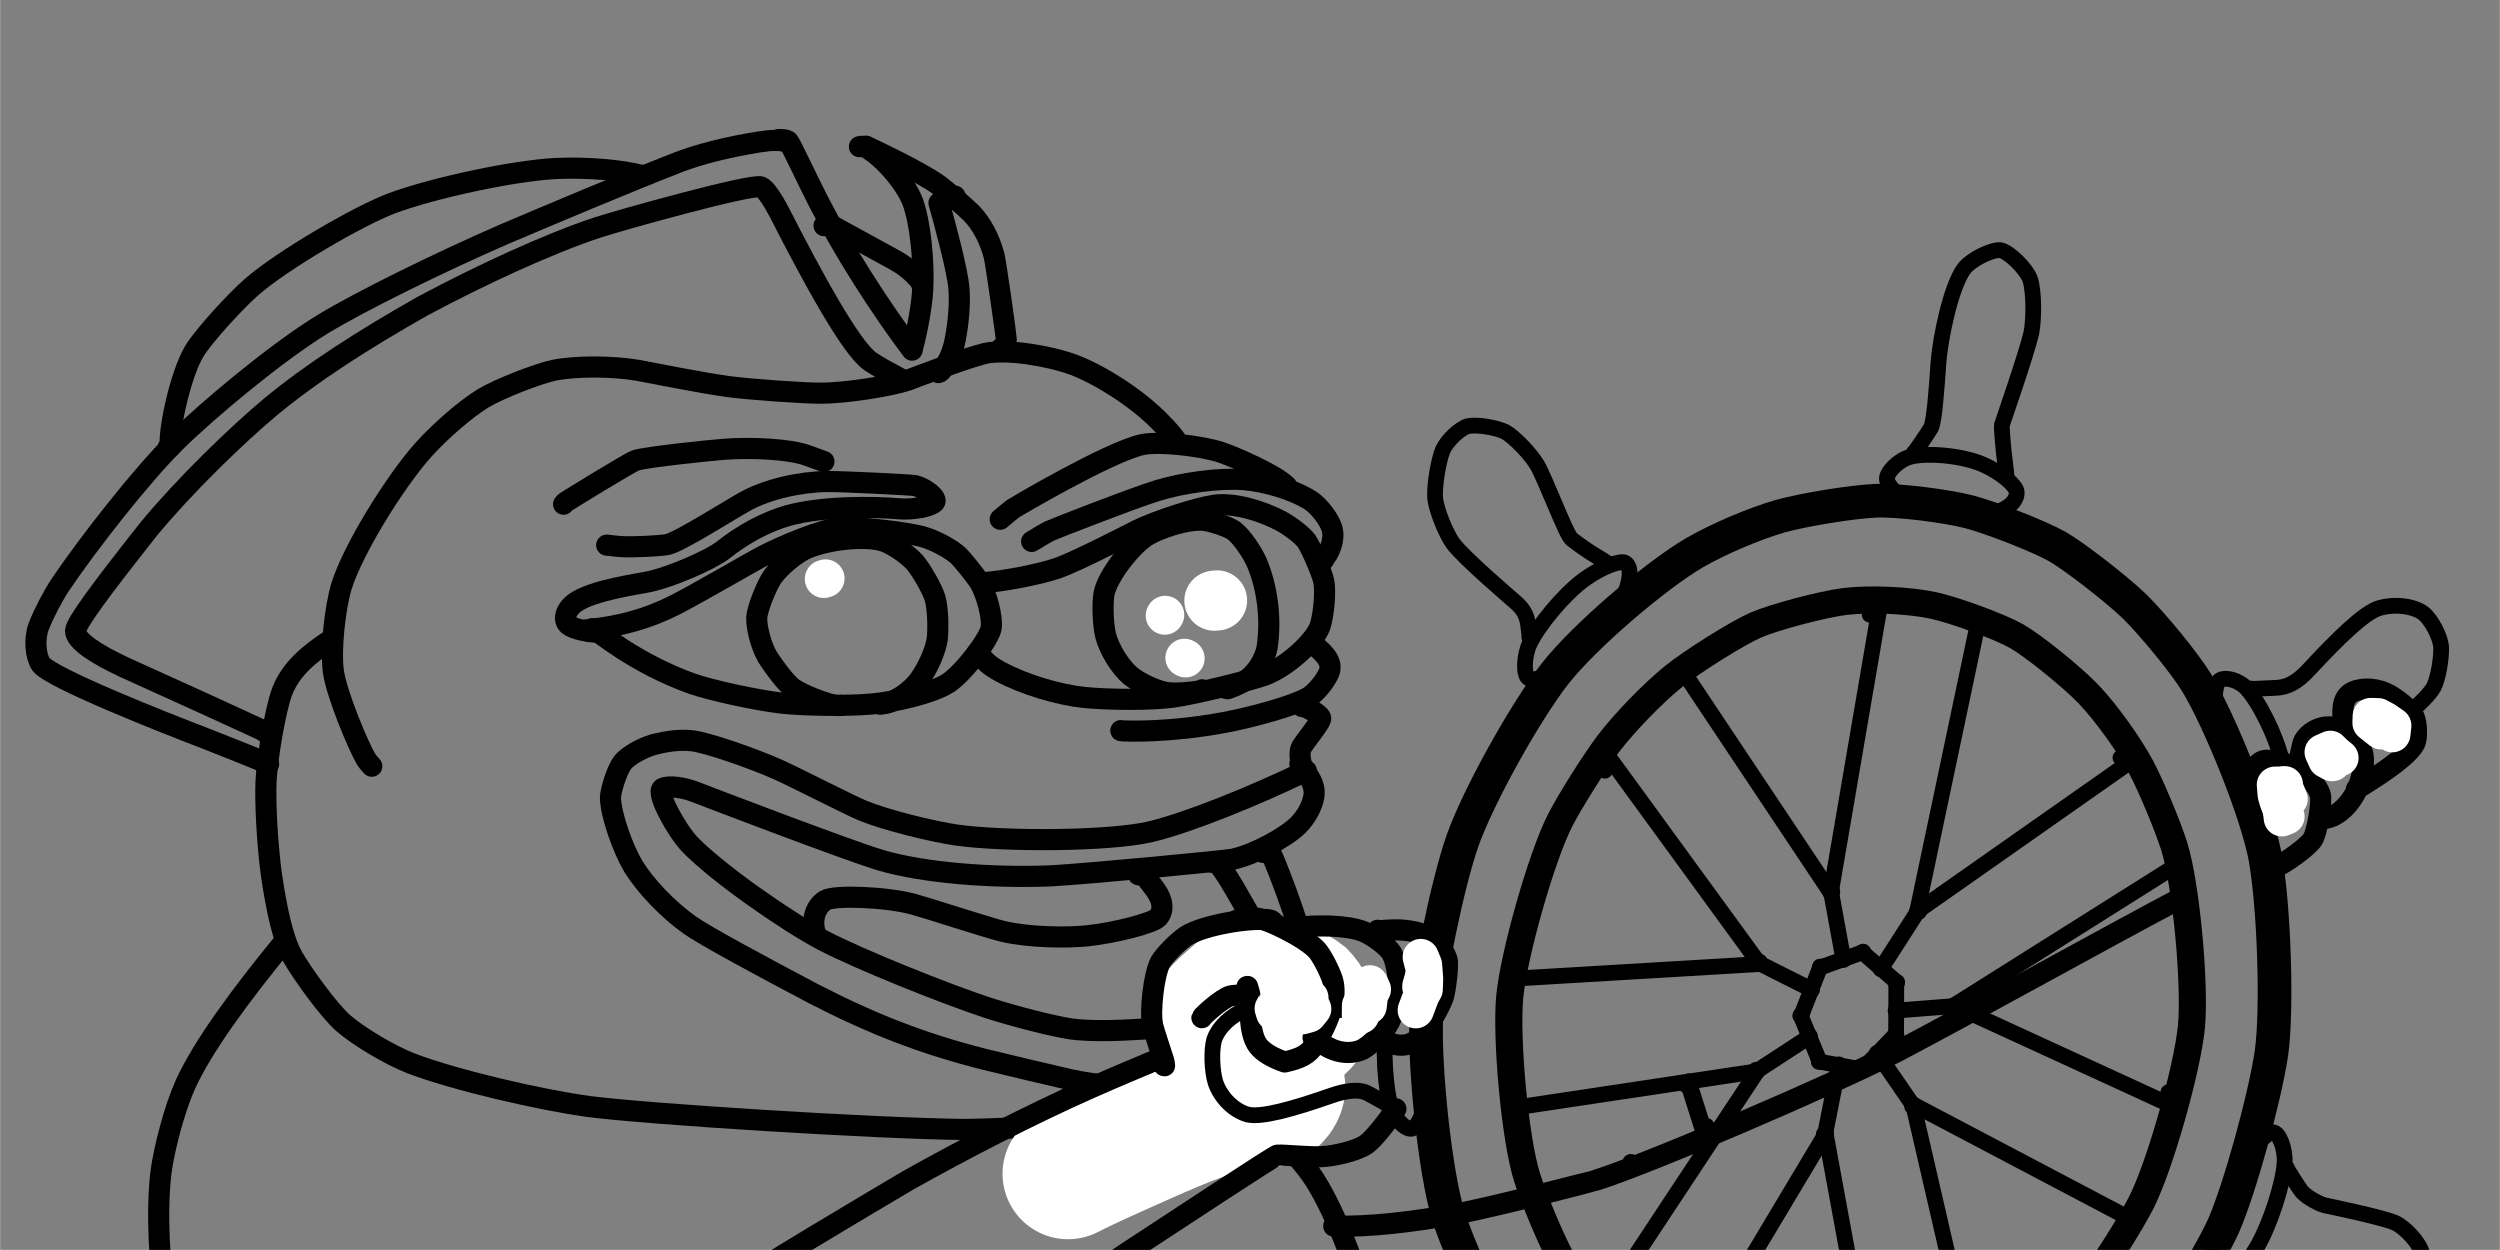 <?xml version="1.0" encoding="UTF-8" standalone="no"?>
<!DOCTYPE svg PUBLIC "-//W3C//DTD SVG 1.1//EN" "http://www.w3.org/Graphics/SVG/1.1/DTD/svg11.dtd">
<svg width="82.29" height="41.14" viewBox="0.00 0.00 400.00 200.00" xmlns="http://www.w3.org/2000/svg" xmlns:xlink="http://www.w3.org/1999/xlink">
<rect x="0.00" y="0.00" width="400.00" height="200.00" fill="#808080" stroke="none"/>
<g stroke-linecap="round" id="Layer_4">
<path d="M93.82,100.79 C93.78,100.79 93.90,100.78 93.93,100.77 C99.30,100.21 103.51,99.06 108.04,96.78 C111.99,94.73 119.52,90.34 121.52,89.26 C125.26,87.26 131.80,84.59 134.63,84.41 C136.84,84.30 144.47,85.04 147.59,85.88 C149.52,86.42 152.07,87.77 153.30,88.89 C154.01,89.57 156.30,92.41 156.83,93.32 C157.91,95.30 158.80,98.71 158.59,100.43 C158.34,102.22 154.14,107.73 151.68,109.33 C149.10,110.95 143.36,112.30 139.31,112.67 C135.68,112.98 128.62,112.92 124.94,112.50 C121.04,112.04 113.77,110.48 110.68,109.39 C101.57,106.10 95.81,101.10 94.93,100.63 C94.70,100.50 94.50,100.65 94.33,101.07" fill="none" stroke="rgb(0, 0, 0)" stroke-width="3.38" stroke-opacity="1.00" stroke-linejoin="round"/>
<path d="M157.38,93.23 C157.38,93.23 157.39,93.23 157.39,93.23 C160.25,93.05 166.08,91.98 169.16,90.93 C172.36,89.82 181.02,85.31 182.06,84.80 C185.12,83.31 191.50,81.24 194.39,80.83 C197.54,80.44 201.83,81.71 205.05,83.42 C206.43,84.19 208.38,85.65 209.05,86.58 C209.76,87.62 211.50,91.58 211.80,93.00 C212.15,94.74 211.78,98.52 211.19,100.26 C210.24,102.79 205.80,106.80 202.26,108.08 C199.62,109.00 191.20,111.06 187.68,111.56 C184.06,112.05 177.24,111.99 173.41,111.60 C169.33,111.16 163.88,109.55 160.02,107.47 C158.24,106.50 157.45,105.76 156.51,104.39 C156.37,104.48 156.29,104.54 156.27,104.57 C156.24,104.59 156.24,104.61 156.25,104.62" fill="none" stroke="rgb(0, 0, 0)" stroke-width="3.38" stroke-opacity="1.00" stroke-linejoin="round"/>
<path d="M210.15,103.25 C210.15,103.25 210.17,103.15 210.17,103.15 C212.39,104.87 213.25,106.23 212.59,107.74 C211.94,109.17 210.51,110.86 209.35,111.58 C207.14,112.88 200.67,114.71 195.83,115.62 C187.00,117.25 180.58,116.99 179.70,116.96 C179.55,116.95 179.42,116.93 179.33,116.91" fill="none" stroke="rgb(0, 0, 0)" stroke-width="3.38" stroke-opacity="1.00" stroke-linejoin="round"/>
<path d="M208.34,113.07 C208.30,112.78 211.01,114.05 211.31,114.88 C211.51,115.48 208.31,119.11 208.12,119.85 C207.90,120.66 208.01,121.68 208.43,122.91 C208.55,123.24 208.78,123.56 209.11,123.86" fill="none" stroke="rgb(0, 0, 0)" stroke-width="3.38" stroke-opacity="1.00" stroke-linejoin="round"/>
<path d="M211.79,89.59 C211.79,89.59 211.62,89.66 211.62,89.66 C212.76,88.47 213.57,86.40 213.15,84.68 C212.75,83.17 211.09,81.06 209.79,80.16 C206.95,78.32 202.47,77.05 199.04,76.75 C194.99,76.47 189.35,77.22 185.11,78.52 C180.90,79.84 168.32,84.76 167.86,85.00 C167.42,85.22 166.49,85.77 165.06,86.64" fill="none" stroke="rgb(0, 0, 0)" stroke-width="3.38" stroke-opacity="1.00" stroke-linejoin="round"/>
<path d="M205.84,77.75 C203.88,75.85 197.32,73.03 195.33,72.37 C192.24,71.36 185.52,70.56 182.72,71.15 C177.32,72.37 162.37,81.20 162.13,81.37 C161.76,81.64 161.06,82.21 160.03,83.09" fill="none" stroke="rgb(0, 0, 0)" stroke-width="3.38" stroke-opacity="1.00" stroke-linejoin="round"/>
<path d="M188.35,70.71 C187.73,69.75 187.17,69.08 185.38,67.27 C181.75,63.63 176.11,60.03 171.83,58.39 C167.75,56.88 160.97,55.82 157.63,56.55 C154.55,57.26 145.70,60.67 145.34,60.80 C142.35,61.85 135.12,62.89 131.51,62.92 C128.40,62.93 120.04,62.31 116.76,61.89 C112.43,61.33 104.35,59.67 102.05,59.26 C98.12,58.58 92.14,58.52 88.57,59.26 C86.01,59.81 79.91,62.17 77.30,63.73 C74.40,65.51 70.40,69.02 67.77,71.93 C63.22,77.00 56.44,87.93 54.62,93.80 C53.60,97.19 52.85,103.82 53.32,107.44 C53.86,111.24 57.46,119.69 58.58,121.52 C58.75,121.80 59.05,122.16 59.47,122.61" fill="none" stroke="rgb(0, 0, 0)" stroke-width="3.38" stroke-opacity="1.00" stroke-linejoin="round"/>
<path d="M96.32,101.19 C96.34,101.19 96.30,101.24 96.28,101.24 C93.96,101.12 91.83,100.69 90.96,100.00 C90.03,99.19 90.44,97.58 92.01,96.43 C94.88,94.40 102.23,93.44 104.03,93.04 C107.34,92.29 113.35,89.76 115.62,88.07 C118.75,85.56 122.50,83.52 126.02,82.51 C131.69,80.95 139.83,81.07 143.91,81.42 C146.02,81.58 148.72,81.12 149.50,80.38 C150.11,79.74 148.06,78.12 146.39,77.70 C145.96,77.60 135.03,77.03 132.30,77.05 C127.77,77.13 122.67,78.32 119.19,80.25 C116.72,81.63 108.64,86.75 106.79,87.13 C105.46,87.39 101.07,87.56 99.56,87.48 C99.08,87.45 98.25,87.37 97.06,87.23" fill="none" stroke="rgb(0, 0, 0)" stroke-width="3.38" stroke-opacity="1.00" stroke-linejoin="round"/>
<path d="M131.75,73.82 C131.75,73.82 131.82,73.85 131.82,73.85 C131.27,73.65 129.91,73.15 129.09,72.86 C126.36,71.87 120.42,71.57 115.98,71.88 C113.80,72.04 103.50,73.11 101.72,73.66 C100.79,73.96 90.85,80.09 90.58,80.28 C90.38,80.42 90.24,80.55 90.16,80.68" fill="none" stroke="rgb(0, 0, 0)" stroke-width="3.38" stroke-opacity="1.00" stroke-linejoin="round"/>
<path d="M207.98,122.21 C208.09,122.38 208.25,122.61 208.48,122.90 C209.92,124.81 210.44,126.03 210.22,127.44 C209.94,129.02 209.02,130.73 207.68,132.07 C205.61,134.08 200.60,136.77 197.27,137.48 C196.04,137.74 174.04,139.83 168.03,140.16 C158.60,140.52 147.86,139.69 140.94,137.66 C135.51,136.06 111.53,126.85 111.35,126.78 C109.43,125.99 106.91,125.65 105.97,126.18 C104.91,126.86 108.24,132.90 110.37,135.13 C114.82,139.71 125.76,147.36 131.61,150.45 C137.37,153.47 151.09,158.99 158.16,161.31 C162.59,162.72 168.34,164.18 171.31,164.64 C176.72,165.44 189.50,164.33 192.72,163.48 C194.56,162.95 197.81,161.00 199.06,159.51 C199.84,158.54 201.84,153.84 202.00,152.89 C202.23,151.25 201.64,149.33 200.40,147.21 C199.30,145.38 195.78,138.71 194.56,137.99 C194.36,137.88 194.11,137.87 193.80,137.98" fill="none" stroke="rgb(0, 0, 0)" stroke-width="3.38" stroke-opacity="1.00" stroke-linejoin="round"/>
<path d="M130.28,149.11 C130.32,149.12 130.34,149.12 130.35,149.13 C130.36,149.13 130.38,149.14 130.41,149.16 C129.84,147.27 130.39,145.10 132.04,144.07 C133.47,143.21 141.64,143.50 146.03,144.66 C148.68,145.39 157.92,148.41 160.42,149.03 C164.66,150.04 170.76,150.08 173.98,149.75 C178.45,149.26 184.44,147.72 185.29,146.81 C186.27,145.68 186.07,144.03 184.82,142.32 C183.89,141.09 183.38,140.44 183.30,140.37 C183.07,140.18 182.69,140.05 182.16,139.98" fill="none" stroke="rgb(0, 0, 0)" stroke-width="3.38" stroke-opacity="1.00" stroke-linejoin="round"/>
<path d="M209.01,123.33 C201.11,127.19 190.16,131.66 184.01,133.11 C177.39,134.63 160.74,134.71 153.01,133.62 C149.22,133.07 141.73,131.24 138.02,129.71 C135.78,128.78 127.24,124.38 124.42,123.12 C120.57,121.40 113.17,118.81 110.73,118.54 C108.77,118.34 106.99,118.53 104.48,119.17 C102.81,119.66 100.49,120.90 99.59,122.04 C98.71,123.21 97.70,126.42 97.66,127.62 C97.69,130.34 99.64,135.83 101.34,138.67 C103.29,141.83 106.89,145.57 110.33,148.02 C112.82,149.77 121.51,154.45 130.10,158.99 C139.51,163.84 147.57,166.99 157.42,169.49 C160.92,170.35 167.83,171.99 171.23,172.77 C175.07,173.60 180.34,174.13 183.77,173.75 C186.55,173.41 194.74,171.74 198.36,169.98 C201.67,168.34 205.80,165.01 207.54,162.52 C208.74,160.72 209.51,158.49 209.56,156.46 C209.61,152.34 204.60,139.12 203.21,136.22 C203.21,136.22 202.14,136.41 202.14,136.41" fill="none" stroke="rgb(0, 0, 0)" stroke-width="3.38" stroke-opacity="1.00" stroke-linejoin="round"/>
<path d="M202.51,167.78 C204.23,168.87 205.79,170.43 205.74,171.65 C205.62,173.28 203.68,175.47 201.62,176.21 C197.67,177.56 190.90,178.35 187.40,178.76 C178.65,179.61 163.72,180.58 154.57,180.74 C140.11,180.60 103.78,178.29 94.32,177.08 C86.28,175.99 72.71,172.81 65.78,170.17 C62.36,168.84 57.42,165.90 54.89,163.71 C52.57,161.65 48.49,156.01 46.82,153.13 C45.27,150.39 44.25,145.64 43.41,139.99 C42.78,135.33 42.40,128.86 42.54,125.14 C42.71,121.47 44.01,113.59 45.15,110.58 C46.55,107.06 49.36,104.69 53.09,102.25 C52.72,102.50 52.50,102.66 52.41,102.72 C52.33,102.78 52.26,102.82 52.22,102.84" fill="none" stroke="rgb(0, 0, 0)" stroke-width="3.38" stroke-opacity="1.00" stroke-linejoin="round"/>
<path d="M45.44,150.96 C45.44,150.96 45.26,150.94 45.26,150.94 C38.58,159.11 32.46,167.32 29.60,173.63 C27.91,177.42 26.28,183.62 25.75,187.48 C24.91,194.04 25.64,203.76 26.25,206.18 C26.29,206.34 26.34,206.54 26.40,206.78" fill="none" stroke="rgb(0, 0, 0)" stroke-width="3.38" stroke-opacity="1.00" stroke-linejoin="round"/>
<path d="M198.90,177.22 C198.90,177.22 198.97,177.37 198.97,177.37 C199.39,177.41 199.87,177.70 201.26,178.84 C204.14,181.20 207.79,185.17 209.74,187.89 C213.41,193.08 217.08,203.38 217.64,205.86 C218.49,209.72 218.38,209.86 218.37,209.93" fill="none" stroke="rgb(0, 0, 0)" stroke-width="3.38" stroke-opacity="1.00" stroke-linejoin="round"/>
<path d="M134.50,112.86 C134.50,112.86 134.58,112.89 134.58,112.89 C134.21,112.91 133.87,112.90 133.57,112.85 C131.99,112.58 128.41,111.20 126.85,110.13 C125.83,109.41 123.76,106.67 122.76,105.06 C121.82,103.43 121.01,100.55 121.07,98.82 C121.16,97.39 122.65,93.63 123.64,92.24 C124.92,90.51 127.35,88.53 129.06,87.77 C132.62,86.27 138.42,85.69 141.32,86.58 C142.82,87.08 145.21,88.70 146.36,89.99 C147.47,91.29 149.18,94.30 149.62,95.78 C150.03,97.25 150.16,100.35 149.95,102.26 C149.70,104.08 148.47,106.86 147.06,108.83 C145.83,110.50 143.71,111.97 142.11,112.46 C141.80,112.55 141.36,112.62 140.79,112.69" fill="none" stroke="rgb(0, 0, 0)" stroke-width="3.38" stroke-opacity="1.00" stroke-linejoin="round"/>
<path d="M192.33,110.38 C192.39,110.43 192.28,110.49 192.00,110.55 C190.42,110.84 187.87,111.02 186.55,110.80 C184.88,110.49 182.30,109.31 180.82,108.09 C179.20,106.70 177.49,103.93 176.92,101.77 C176.46,99.91 176.35,96.55 176.65,94.94 C177.23,92.19 180.79,87.61 183.19,85.94 C185.45,84.43 190.23,82.99 192.69,83.27 C194.00,83.46 196.59,84.29 197.47,84.96 C198.66,85.90 200.30,88.23 201.11,90.07 C202.83,94.18 203.42,99.19 202.73,103.62 C202.39,105.45 201.15,107.52 199.59,108.69 C198.60,109.42 196.41,110.29 196.29,110.23" fill="none" stroke="rgb(0, 0, 0)" stroke-width="3.38" stroke-opacity="1.00" stroke-linejoin="round"/>
<path d="M137.50,23.47 C137.79,23.38 138.05,23.39 138.29,23.49 C140.58,24.51 144.67,28.79 146.02,32.27 C147.24,35.60 147.84,41.64 147.64,46.17 C147.47,49.59 146.40,54.30 145.93,56.03 C140.78,49.19 134.97,40.11 130.92,32.19 C128.95,28.33 126.42,22.84 126.08,22.57 C125.85,22.40 125.35,22.32 124.58,22.33" fill="none" stroke="rgb(0, 0, 0)" stroke-width="3.38" stroke-opacity="1.00" stroke-linejoin="round"/>
<path d="M138.58,23.39 C138.69,23.45 138.83,23.53 139.01,23.61 C139.55,23.86 147.35,27.51 150.28,29.68 C151.48,30.59 154.38,33.08 155.44,34.14 C157.07,35.83 158.33,38.22 159.05,40.92 C159.38,42.27 161.01,53.97 161.00,54.28 C160.97,54.61 160.83,55.12 160.57,55.81 C160.57,55.81 160.35,55.81 160.35,55.81 C160.35,55.81 160.21,55.70 160.21,55.70" fill="none" stroke="rgb(0, 0, 0)" stroke-width="3.38" stroke-opacity="1.00" stroke-linejoin="round"/>
<path d="M152.80,31.39 C152.80,31.39 152.77,31.60 152.77,31.60 C152.77,31.60 150.23,32.47 150.23,32.47 C151.08,35.45 153.20,43.25 153.43,46.19 C153.60,48.71 153.38,51.47 152.80,54.47 C152.36,56.64 151.67,58.05 150.53,59.40 C150.31,59.64 150.20,59.58 150.13,59.62" fill="none" stroke="rgb(0, 0, 0)" stroke-width="3.38" stroke-opacity="1.00" stroke-linejoin="round"/>
<path d="M144.20,60.67 C141.45,59.20 140.64,58.75 139.26,57.85 C136.21,55.81 129.93,44.28 124.73,34.07 C123.64,31.98 122.46,30.19 121.76,29.91 C120.20,29.35 99.20,35.22 95.54,36.42 C87.73,39.01 76.90,44.00 67.64,48.96 C57.97,54.43 49.84,59.68 43.32,65.06 C37.94,69.55 29.60,77.61 23.84,84.57 C16.10,94.35 12.17,99.67 12.07,100.92 C12.01,102.54 15.43,104.71 19.91,106.80 C26.61,109.81 41.53,116.62 41.87,116.81 C42.11,116.95 42.47,117.20 42.94,117.57" fill="none" stroke="rgb(0, 0, 0)" stroke-width="3.38" stroke-opacity="1.00" stroke-linejoin="round"/>
<path d="M125.98,22.67 C124.56,22.40 123.50,22.39 121.40,22.72 C116.31,23.55 112.07,24.62 108.59,25.93 C99.53,29.48 87.57,34.54 80.74,37.44 C70.17,42.04 57.67,48.19 51.54,51.92 C44.24,56.39 33.37,65.46 28.08,70.66 C22.71,75.96 14.16,86.85 9.61,93.60 C8.54,95.18 6.95,98.21 6.15,100.29 C5.44,102.24 5.66,105.00 6.52,106.29 C8.15,108.49 25.98,115.54 32.82,118.16 C35.48,119.20 41.44,121.55 42.96,122.27 C42.91,122.28 42.88,122.29 42.86,122.29 C42.84,122.29 42.80,122.28 42.75,122.27" fill="none" stroke="rgb(0, 0, 0)" stroke-width="3.38" stroke-opacity="1.00" stroke-linejoin="round"/>
<path d="M147.40,45.37 C147.42,45.36 147.44,45.35 147.46,45.35 C147.48,45.35 147.51,45.35 147.57,45.36 C146.04,43.52 144.95,42.58 142.70,41.36 C138.87,39.26 133.79,36.48 132.55,35.80 C132.55,35.80 131.84,36.11 131.84,36.11" fill="none" stroke="rgb(0, 0, 0)" stroke-width="3.38" stroke-opacity="1.00" stroke-linejoin="round"/>
<path d="M102.56,28.11 C102.59,28.09 102.61,28.07 102.62,28.07 C102.63,28.06 102.65,28.05 102.69,28.03 C102.69,28.03 102.63,28.08 102.63,28.08 C99.65,27.25 94.12,26.73 88.97,26.96 C82.18,27.30 69.34,30.05 62.62,32.55 C57.34,34.55 45.19,41.59 40.17,45.98 C37.57,48.27 32.62,53.70 31.12,56.11 C28.76,60.00 26.86,69.34 27.25,71.51 C27.09,71.57 27.00,71.61 26.96,71.62 C26.93,71.62 26.91,71.61 26.89,71.59" fill="none" stroke="rgb(0, 0, 0)" stroke-width="3.38" stroke-opacity="1.00" stroke-linejoin="round"/>
<path d="M167.34,188.77" fill="none" stroke="rgb(255, 255, 255)" stroke-width="20.96" stroke-opacity="1.00" stroke-linejoin="round"/>
<path d="M170.88,187.82 C172.56,186.97 175.00,185.78 180.35,183.41 C183.36,182.07 191.74,178.22 195.49,177.44 C196.54,177.22 202.36,176.54 202.95,176.31 C204.31,175.75 205.32,174.05 204.44,173.06 C204.26,172.86 198.35,169.24 197.08,167.80 C194.49,164.84 193.97,163.32 194.71,162.17 C195.56,160.91 200.91,156.66 200.96,156.65 C201.16,156.69 202.56,157.60 203.45,158.00 C204.06,158.28 207.91,159.04 208.08,159.20 C209.16,160.25 209.76,161.65 209.42,162.28 C209.33,162.44 208.97,163.17 208.91,163.27 C208.44,163.97 207.38,164.85 207.08,165.02" fill="none" stroke="rgb(255, 255, 255)" stroke-width="20.96" stroke-opacity="1.00" stroke-linejoin="round"/>
<path d="M197.89,147.25 C199.38,147.02 200.35,146.90 200.78,146.89 C202.53,146.89 208.84,150.02 210.68,152.02 C211.50,152.93 212.69,155.28 213.19,156.75 C214.01,159.44 212.83,163.23 210.37,167.14 C209.38,168.72 208.14,169.37 205.55,169.94 C203.55,169.22 202.14,168.43 201.28,167.32 C199.69,165.21 200.05,160.37 200.00,159.51 C199.99,159.15 199.86,158.60 199.61,157.85 C199.61,157.85 199.53,157.86 199.53,157.86" fill="none" stroke="rgb(0, 0, 0)" stroke-width="3.38" stroke-opacity="1.00" stroke-linejoin="round"/>
<path d="M199.61,159.50 C199.61,159.50 199.69,159.44 199.69,159.44 C199.69,159.44 199.71,159.28 199.71,159.28 C198.28,159.22 197.34,159.24 196.88,159.37 C195.47,159.74 192.35,162.62 192.30,162.85" fill="none" stroke="rgb(0, 0, 0)" stroke-width="3.38" stroke-opacity="1.00" stroke-linejoin="round"/>
<path d="M206.93,148.43 C206.90,148.45 206.88,148.46 206.87,148.47 C206.85,148.48 206.82,148.49 206.77,148.52 C206.92,148.48 207.08,148.44 207.26,148.42 C210.58,148.03 215.39,147.98 218.19,149.08 C219.73,149.73 221.92,151.36 222.63,152.45 C223.31,153.58 223.76,155.94 223.77,157.92 C223.73,159.63 223.16,161.76 222.26,163.63 C221.56,165.00 219.06,167.50 217.76,168.04 C214.95,169.11 212.11,167.73 210.67,166.23 C210.50,166.05 210.36,165.98 210.22,166.01 C210.18,166.02 210.14,166.04 210.09,166.05" fill="none" stroke="rgb(0, 0, 0)" stroke-width="3.38" stroke-opacity="1.00" stroke-linejoin="round"/>
<path d="M220.42,148.86 C220.42,148.86 220.42,148.97 220.42,148.97 C223.46,148.68 224.94,148.73 227.14,149.31 C229.09,149.88 230.86,151.54 231.53,153.52 C231.80,154.39 231.27,158.51 230.93,159.57 C230.35,161.27 228.01,165.23 227.01,166.15 C224.91,167.98 222.58,167.17 221.39,166.33 C221.27,166.23 221.21,166.20 221.23,166.24 C221.19,166.30 221.17,166.33 221.17,166.35 C221.16,166.37 221.15,166.39 221.14,166.42" fill="none" stroke="rgb(0, 0, 0)" stroke-width="3.38" stroke-opacity="1.00" stroke-linejoin="round"/>
<path d="M203.59,147.50 C203.59,147.50 203.63,147.45 203.63,147.45 C203.46,147.30 203.23,147.21 202.95,147.17 C199.95,146.84 192.73,147.97 189.83,149.75 C188.55,150.57 186.30,152.83 185.66,153.95 C184.61,155.91 183.93,161.91 184.43,164.12 C184.66,165.14 185.93,168.82 186.18,169.67 C186.26,169.94 186.31,170.23 186.33,170.54 C186.33,170.54 186.24,170.52 186.24,170.52" fill="none" stroke="rgb(0, 0, 0)" stroke-width="3.38" stroke-opacity="1.00" stroke-linejoin="round"/>
<path d="M185.76,169.37 C185.78,169.37 185.79,169.36 185.81,169.34 C185.83,169.32 185.88,169.28 185.96,169.20 C182.61,170.60 178.89,172.15 174.27,174.19 C164.91,178.35 154.11,183.92 145.25,188.90 C137.95,193.21 121.64,202.94 118.21,205.26 C115.46,207.13 108.61,212.03 107.92,212.54 C107.85,212.60 107.78,212.65 107.70,212.70" fill="none" stroke="rgb(0, 0, 0)" stroke-width="3.38" stroke-opacity="1.00" stroke-linejoin="round"/>
<path d="M223.24,177.45 C223.24,177.45 223.35,177.43 223.35,177.43 C222.04,179.39 219.89,182.16 218.66,183.08 C217.33,184.06 213.73,184.98 211.47,185.09 C209.11,185.19 205.37,184.76 204.36,184.85 C203.95,184.89 187.65,195.63 180.45,200.35 C174.24,204.50 165.66,210.27 163.28,211.89 C162.07,212.74 160.60,213.77 160.67,213.73" fill="none" stroke="rgb(0, 0, 0)" stroke-width="3.38" stroke-opacity="1.00" stroke-linejoin="round"/>
<path d="M360.44,126.63 C360.44,126.63 360.32,126.69 360.32,126.69 C359.95,124.79 360.57,122.22 362.14,121.74 C363.37,121.37 366.19,122.20 367.81,123.07 C369.25,123.98 370.81,125.71 371.27,127.18 C371.59,128.33 370.76,133.17 370.05,134.32 C369.25,135.55 365.76,138.00 364.34,138.66 C364.01,138.81 363.54,138.96 362.94,139.13" fill="none" stroke="rgb(0, 0, 0)" stroke-width="3.38" stroke-opacity="1.00" stroke-linejoin="round"/>
<path d="M367.70,122.69 C367.96,121.49 368.36,119.05 368.65,118.54 C369.62,116.91 371.76,115.97 373.54,116.43 C375.39,116.99 377.28,118.50 377.91,120.05 C378.51,121.71 378.06,124.57 376.94,126.79 C375.86,128.84 374.25,130.32 372.76,130.80 C372.30,130.93 371.87,131.01 371.45,131.02 C371.31,131.01 371.33,130.90 371.30,130.87" fill="none" stroke="rgb(0, 0, 0)" stroke-width="3.38" stroke-opacity="1.00" stroke-linejoin="round"/>
<path d="M375.05,116.78 C375.05,116.78 375.13,116.85 375.13,116.85 C375.14,116.88 375.14,116.79 375.13,116.76 C374.64,113.67 374.81,111.90 376.02,110.99 C377.33,110.07 379.68,110.01 381.67,110.87 C383.47,111.70 385.70,113.59 386.29,114.75 C386.71,115.69 386.80,118.06 386.41,118.91 C385.45,120.83 381.52,123.49 378.13,125.62 C377.90,125.77 377.54,125.98 377.05,126.26" fill="none" stroke="rgb(0, 0, 0)" stroke-width="3.38" stroke-opacity="1.00" stroke-linejoin="round"/>
<path d="M132.07,92.56 C132.07,92.56 131.81,92.64 131.81,92.64" fill="none" stroke="rgb(255, 255, 255)" stroke-width="6.10" stroke-opacity="1.00" stroke-linejoin="round"/>
<path d="M131.44,100.04" fill="none" stroke="rgb(255, 255, 255)" stroke-width="6.10" stroke-opacity="1.00" stroke-linejoin="round"/>
<path d="M135.61,106.51" fill="none" stroke="rgb(255, 255, 255)" stroke-width="6.10" stroke-opacity="1.00" stroke-linejoin="round"/>
<path d="M185.82,90.79" fill="none" stroke="rgb(255, 255, 255)" stroke-width="6.10" stroke-opacity="1.00" stroke-linejoin="round"/>
<path d="M186.43,98.39 C186.43,98.39 186.36,98.51 186.36,98.51" fill="none" stroke="rgb(255, 255, 255)" stroke-width="6.10" stroke-opacity="1.00" stroke-linejoin="round"/>
<path d="M189.69,105.35 C189.69,105.35 189.51,105.26 189.51,105.26" fill="none" stroke="rgb(255, 255, 255)" stroke-width="6.10" stroke-opacity="1.00" stroke-linejoin="round"/>
<path d="M139.95,97.47" fill="none" stroke="rgb(255, 255, 255)" stroke-width="9.62" stroke-opacity="1.00" stroke-linejoin="round"/>
<path d="M194.73,96.08 C194.73,96.08 194.30,96.12 194.30,96.12" fill="none" stroke="rgb(255, 255, 255)" stroke-width="9.62" stroke-opacity="1.00" stroke-linejoin="round"/>
<path d="M349.35,142.18 C349.41,142.18 349.45,142.19 349.47,142.19 C349.48,142.20 349.50,142.21 349.53,142.22 C349.53,142.22 349.54,142.29 349.54,142.29" fill="none" stroke="rgb(1, 0, 1)" stroke-width="3.38" stroke-opacity="1.00" stroke-linejoin="round"/>
<path d="M349.63,143.21 C349.57,143.36 349.52,143.40 349.04,143.66 C338.76,149.04 315.11,162.20 303.64,168.23 C292.68,173.82 263.57,186.30 255.23,188.90 C255.21,188.91 239.96,192.91 233.04,194.26 C225.88,195.57 219.06,196.34 213.56,196.20 C213.51,196.20 213.45,196.20 213.40,196.19" fill="none" stroke="rgb(1, 0, 1)" stroke-width="3.38" stroke-opacity="1.00" stroke-linejoin="round"/>
<path d="M344.58,126.79" fill="none" stroke="rgb(1, 0, 1)" stroke-width="3.38" stroke-opacity="1.00" stroke-linejoin="round"/>
<path d="M304.58,192.43" fill="none" stroke="rgb(255, 255, 255)" stroke-width="63.77" stroke-opacity="1.00" stroke-linejoin="round"/>
<path d="M238.93,194.28" fill="none" stroke="rgb(255, 255, 255)" stroke-width="14.09" stroke-opacity="1.00" stroke-linejoin="round"/>
<path d="M261.25,186.47 C261.27,186.45 261.28,186.44 261.30,186.42 C261.32,186.41 261.33,186.40 261.34,186.39 C261.34,186.39 260.94,186.03 260.94,186.03" fill="none" stroke="rgb(1, 0, 1)" stroke-width="2.73" stroke-opacity="1.00" stroke-linejoin="round"/>
<path d="M273.19,180.87 C273.19,180.87 273.27,180.81 273.27,180.81 C273.16,180.63 273.09,180.51 273.07,180.45 C273.04,180.39 273.01,180.32 272.98,180.24" fill="none" stroke="rgb(1, 0, 1)" stroke-width="2.73" stroke-opacity="1.00" stroke-linejoin="round"/>
<path d="M273.41,182.10 C273.34,182.03 273.25,181.94 273.19,181.93 C273.13,181.91 273.06,181.91 272.99,181.89 C272.96,181.89 272.92,181.87 272.87,181.84" fill="none" stroke="rgb(1, 0, 1)" stroke-width="2.73" stroke-opacity="1.00" stroke-linejoin="round"/>
<path d="M272.87,181.84 L270.15,173.23" fill="none" stroke="rgb(1, 0, 1)" stroke-width="2.73" stroke-opacity="1.00" stroke-linejoin="round"/>
<path d="M270.15,173.23 C270.15,173.23 270.18,173.14 270.18,173.14 C270.07,173.18 269.96,173.30 269.89,173.46 C269.88,173.49 269.87,173.54 269.86,173.59" fill="none" stroke="rgb(1, 0, 1)" stroke-width="2.73" stroke-opacity="1.00" stroke-linejoin="round"/>
<path d="M305.90,79.77 C305.90,79.77 305.95,79.78 305.95,79.78 C305.95,79.78 305.95,79.78 305.95,79.78 C305.49,79.71 304.91,79.58 304.51,79.46 C303.52,79.15 302.14,77.80 301.93,76.79 C301.72,75.64 303.78,73.62 305.57,73.12 C308.27,72.39 313.88,72.86 317.26,74.31 C320.38,75.68 322.55,77.75 322.67,78.65 C322.97,81.29 318.17,82.64 316.93,82.44 C316.52,82.37 315.90,82.22 315.79,82.17 C315.77,82.16 315.77,82.16 315.78,82.15" fill="none" stroke="rgb(0, 0, 0)" stroke-width="2.52" stroke-opacity="1.00" stroke-linejoin="round"/>
<path d="M355.20,114.90 C355.20,114.90 355.22,114.95 355.22,114.95 C355.22,114.95 355.22,114.95 355.22,114.95 C355.01,114.47 354.76,113.83 354.62,113.37 C354.26,112.23 354.37,110.01 354.91,109.12 C355.53,108.13 358.01,108.69 359.35,110.04 C361.35,112.08 364.20,117.70 365.16,121.88 C366.02,125.76 365.89,129.23 365.37,129.96 C364.74,130.80 362.43,130.65 361.32,129.54 C360.82,129.03 359.91,127.69 359.67,127.13 C359.48,126.69 359.23,126.01 359.20,125.87 C359.20,125.85 359.20,125.84 359.21,125.85" fill="none" stroke="rgb(0, 0, 0)" stroke-width="2.52" stroke-opacity="1.00" stroke-linejoin="round"/>
<path d="M360.06,185.44 C360.06,185.44 360.03,185.49 360.03,185.49 C360.03,185.49 360.03,185.49 360.03,185.49 C360.23,184.96 360.51,184.29 360.72,183.84 C361.27,182.73 362.78,181.30 363.66,181.20 C364.66,181.12 365.69,183.85 365.56,186.03 C365.35,189.31 363.30,195.84 361.11,199.60 C359.07,203.08 356.74,205.32 355.97,205.33 C353.74,205.29 354.07,199.45 354.60,198.02 C354.78,197.54 355.09,196.84 355.16,196.72 C355.17,196.70 355.18,196.70 355.18,196.71" fill="none" stroke="rgb(0, 0, 0)" stroke-width="2.52" stroke-opacity="1.00" stroke-linejoin="round"/>
<path d="M316.81,238.27 C316.81,238.27 316.77,238.28 316.77,238.28 C316.77,238.28 316.77,238.28 316.77,238.28 C317.22,238.10 317.81,237.91 318.23,237.81 C319.26,237.56 321.04,238.01 321.60,238.77 C322.22,239.66 321.02,242.49 319.53,243.86 C317.27,245.91 311.85,248.44 308.17,248.95 C304.76,249.40 301.98,248.74 301.54,248.02 C300.32,245.89 304.31,242.20 305.54,241.73 C305.95,241.57 306.58,241.38 306.71,241.36 C306.72,241.36 306.73,241.36 306.72,241.37" fill="none" stroke="rgb(0, 0, 0)" stroke-width="2.52" stroke-opacity="1.00" stroke-linejoin="round"/>
<path d="M258.03,233.61 C258.03,233.61 258.00,233.57 258.00,233.57 C258.00,233.57 258.00,233.57 258.00,233.57 C258.37,233.88 258.83,234.30 259.13,234.63 C259.88,235.43 260.58,237.41 260.40,238.47 C260.17,239.66 257.65,240.47 255.91,240.00 C253.31,239.27 248.61,235.89 246.21,232.76 C243.99,229.85 242.86,226.78 243.08,225.87 C243.37,224.81 245.58,223.73 247.02,224.11 C247.68,224.29 249.00,224.98 249.43,225.34 C249.77,225.62 250.25,226.09 250.33,226.19 C250.34,226.21 250.34,226.21 250.33,226.21" fill="none" stroke="rgb(0, 0, 0)" stroke-width="2.52" stroke-opacity="1.00" stroke-linejoin="round"/>
<path d="M227.98,174.97 C227.98,174.97 227.98,174.91 227.98,174.91 C227.98,174.91 227.98,174.91 227.98,174.91 C227.99,175.47 227.97,176.19 227.93,176.70 C227.83,177.95 226.93,179.98 226.15,180.52 C225.24,181.12 223.29,179.29 222.62,177.34 C221.63,174.39 221.19,167.64 221.87,163.23 C222.53,159.15 223.89,155.98 224.61,155.57 C225.46,155.11 227.41,156.46 227.97,158.08 C228.22,158.82 228.52,160.55 228.53,161.20 C228.53,161.71 228.50,162.48 228.48,162.62 C228.47,162.64 228.47,162.65 228.47,162.64" fill="none" stroke="rgb(0, 0, 0)" stroke-width="2.52" stroke-opacity="1.00" stroke-linejoin="round"/>
<path d="M249.28,106.50 C249.28,106.50 249.32,106.47 249.32,106.47 C249.32,106.47 249.32,106.47 249.32,106.47 C248.96,106.86 248.48,107.34 248.13,107.64 C247.25,108.40 245.43,108.94 244.63,108.57 C243.73,108.13 243.82,105.04 244.72,103.07 C246.09,100.11 250.24,95.08 253.50,92.71 C256.52,90.54 259.36,89.66 260.03,90.05 C261.94,91.26 259.54,96.54 258.57,97.60 C258.24,97.95 257.72,98.45 257.61,98.53 C257.59,98.53 257.59,98.54 257.59,98.53" fill="none" stroke="rgb(0, 0, 0)" stroke-width="2.52" stroke-opacity="1.00" stroke-linejoin="round"/>
<path d="M306.25,72.39 C306.25,72.39 306.28,72.45 306.28,72.45 C306.64,71.94 308.33,69.54 308.97,68.46 C309.53,67.45 309.92,61.54 310.16,58.07 C310.45,54.23 312.09,46.00 314.25,43.01 C315.40,41.49 318.77,39.86 320.12,40.04 C321.45,40.31 324.24,42.98 324.85,44.75 C325.45,46.59 325.47,51.04 325.04,53.20 C324.30,56.56 320.37,67.77 320.32,68.00 C320.25,68.37 320.53,72.08 320.85,74.23 C320.98,75.12 321.06,76.21 321.06,76.24" fill="none" stroke="rgb(0, 0, 0)" stroke-width="2.52" stroke-opacity="1.00" stroke-linejoin="round"/>
<path d="M360.21,110.18 C360.21,110.18 360.18,110.25 360.18,110.25 C360.31,110.25 363.96,110.07 364.30,110.06 C365.91,109.96 367.47,109.30 369.45,107.15 C374.11,102.12 378.02,98.35 380.34,97.43 C382.69,96.57 386.10,96.85 387.79,98.15 C389.08,99.20 390.44,101.86 390.60,103.44 C390.70,105.18 390.15,108.48 389.44,109.91 C388.66,111.36 385.87,113.97 384.07,114.92 C381.71,116.13 372.70,118.79 371.90,119.58 C369.12,122.54 366.94,125.63 366.58,126.10 C366.37,126.37 366.05,126.76 366.03,126.78" fill="none" stroke="rgb(0, 0, 0)" stroke-width="2.52" stroke-opacity="1.00" stroke-linejoin="round"/>
<path d="M365.95,186.93 C365.95,186.93 365.89,186.96 365.89,186.96 C366.20,187.45 367.91,190.23 368.33,190.71 C369.25,191.71 371.32,192.76 372.08,192.90 C372.52,192.98 381.20,194.79 383.23,195.67 C384.87,196.43 387.14,198.89 387.53,200.50 C387.82,201.85 387.11,206.13 386.51,207.60 C385.85,209.07 383.59,211.80 382.49,212.26 C381.21,212.75 378.13,212.24 376.57,211.38 C374.61,210.25 367.75,204.72 367.38,204.50 C366.62,204.04 361.95,203.78 360.11,203.83 C359.34,203.86 358.44,203.79 358.41,203.78" fill="none" stroke="rgb(0, 0, 0)" stroke-width="2.52" stroke-opacity="1.00" stroke-linejoin="round"/>
<path d="M319.16,244.85 C319.16,244.85 319.11,244.81 319.11,244.81 C318.96,245.44 318.11,248.96 318.04,249.68 C317.91,251.06 318.20,253.08 319.35,256.02 C322.00,262.84 323.89,268.64 323.81,271.40 C323.66,274.20 322.21,277.30 320.30,278.85 C318.82,279.97 316.00,280.86 314.51,280.69 C312.68,280.39 310.64,278.41 309.71,276.13 C308.83,273.83 308.52,268.28 308.41,261.04 C308.39,258.24 307.52,255.81 307.09,254.86 C306.51,253.61 304.60,250.50 304.32,250.01 C304.16,249.72 303.94,249.29 303.93,249.26" fill="none" stroke="rgb(0, 0, 0)" stroke-width="2.52" stroke-opacity="1.00" stroke-linejoin="round"/>
<path d="M255.06,240.33 C255.06,240.33 255.06,240.25 255.06,240.25 C254.56,240.54 251.80,242.14 251.28,242.57 C249.70,243.92 242.61,259.50 240.28,261.74 C238.44,263.42 235.80,264.18 233.88,263.54 C232.44,263.00 230.35,261.19 229.59,259.81 C228.68,258.01 228.74,254.97 229.69,252.52 C230.69,250.11 234.15,245.83 239.04,240.26 C241.16,237.87 242.56,233.13 243.07,230.96 C243.27,230.06 243.60,229.00 243.61,228.97" fill="none" stroke="rgb(0, 0, 0)" stroke-width="2.52" stroke-opacity="1.00" stroke-linejoin="round"/>
<path d="M221.93,176.76 C221.93,176.76 221.98,176.70 221.98,176.70 C221.87,176.64 218.91,174.92 218.34,174.73 C217.25,174.38 215.50,174.43 212.91,175.35 C206.89,177.46 201.86,178.85 199.68,178.36 C197.47,177.79 195.30,175.66 194.48,173.22 C193.90,171.37 193.80,168.05 194.26,166.41 C194.90,164.42 197.01,162.41 199.22,161.62 C201.43,160.89 206.32,161.08 212.88,161.67 C215.74,161.95 219.58,160.04 221.28,159.04 C221.98,158.62 222.86,158.20 222.89,158.19" fill="none" stroke="rgb(0, 0, 0)" stroke-width="2.52" stroke-opacity="1.00" stroke-linejoin="round"/>
<path d="M244.71,102.02 C244.71,102.02 244.77,102.03 244.77,102.03 C244.76,101.91 244.62,101.17 244.60,100.78 C244.44,98.79 243.97,97.71 242.61,96.47 C242.36,96.25 234.19,89.29 232.46,86.93 C231.36,85.37 229.88,81.75 229.64,79.86 C229.44,77.95 230.15,73.66 230.86,71.98 C231.57,70.45 233.57,68.56 234.87,68.19 C236.21,67.88 239.42,68.38 240.88,69.13 C242.29,69.92 244.93,72.65 245.97,74.43 C247.32,76.78 250.60,85.60 251.47,86.27 C252.36,86.97 254.28,88.37 255.90,89.28 C256.56,89.66 257.33,90.20 257.35,90.22" fill="none" stroke="rgb(0, 0, 0)" stroke-width="2.52" stroke-opacity="1.00" stroke-linejoin="round"/>
<path d="M299.48,95.74 C299.48,95.74 299.24,95.69 299.24,95.69 C299.07,95.85 298.80,96.22 298.65,96.51 C298.61,96.59 298.56,96.73 298.50,96.90" fill="none" stroke="rgb(0, 0, 0)" stroke-width="2.52" stroke-opacity="1.00" stroke-linejoin="round"/>
<path d="M341.18,119.76 C341.18,119.76 341.07,119.50 341.07,119.50 C340.87,119.45 340.48,119.45 340.21,119.51 C340.13,119.52 340.01,119.57 339.86,119.63" fill="none" stroke="rgb(0, 0, 0)" stroke-width="2.52" stroke-opacity="1.00" stroke-linejoin="round"/>
<path d="M348.99,175.53 C348.99,175.53 349.10,175.26 349.10,175.26 C349.02,175.04 348.81,174.66 348.61,174.45 C348.56,174.38 348.46,174.30 348.34,174.21" fill="none" stroke="rgb(0, 0, 0)" stroke-width="2.52" stroke-opacity="1.00" stroke-linejoin="round"/>
<path d="M317.04,221.05 C317.04,221.05 317.28,220.97 317.28,220.97 C317.38,220.74 317.51,220.28 317.54,219.95 C317.55,219.86 317.55,219.71 317.54,219.53" fill="none" stroke="rgb(0, 0, 0)" stroke-width="2.52" stroke-opacity="1.00" stroke-linejoin="round"/>
<path d="M269.38,222.05 C269.38,222.05 269.57,222.22 269.57,222.22 C269.78,222.16 270.15,221.96 270.38,221.76 C270.45,221.71 270.54,221.61 270.66,221.47" fill="none" stroke="rgb(0, 0, 0)" stroke-width="2.52" stroke-opacity="1.00" stroke-linejoin="round"/>
<path d="M241.90,177.77 C241.90,177.77 241.90,178.06 241.90,178.06 C242.06,178.21 242.39,178.43 242.65,178.51 C242.73,178.54 242.84,178.56 243.00,178.57" fill="none" stroke="rgb(0, 0, 0)" stroke-width="2.52" stroke-opacity="1.00" stroke-linejoin="round"/>
<path d="M255.30,121.55 C255.30,121.55 255.10,121.75 255.10,121.75 C255.09,122.00 255.14,122.47 255.23,122.77 C255.26,122.85 255.31,122.98 255.39,123.14" fill="none" stroke="rgb(0, 0, 0)" stroke-width="2.52" stroke-opacity="1.00" stroke-linejoin="round"/>
<path d="M299.45,96.62 C299.46,96.56 299.46,96.51 299.45,96.49 C299.45,96.46 299.43,96.42 299.40,96.37 C299.35,96.80 299.30,97.24 299.25,97.68 C299.22,97.91 299.19,98.13 299.16,98.36" fill="none" stroke="rgb(0, 0, 0)" stroke-width="2.52" stroke-opacity="1.00" stroke-linejoin="round"/>
<path d="M340.59,120.34 C340.63,120.30 340.66,120.27 340.67,120.25 C340.69,120.23 340.70,120.19 340.72,120.12 C340.41,120.37 340.10,120.62 339.78,120.87 C339.62,121.00 339.45,121.13 339.29,121.26" fill="none" stroke="rgb(0, 0, 0)" stroke-width="2.52" stroke-opacity="1.00" stroke-linejoin="round"/>
<path d="M348.28,175.37 C348.33,175.39 348.37,175.40 348.39,175.39 C348.41,175.39 348.45,175.38 348.50,175.35 C348.16,175.23 347.82,175.10 347.48,174.98 C347.33,174.92 347.16,174.85 346.96,174.77" fill="none" stroke="rgb(0, 0, 0)" stroke-width="2.52" stroke-opacity="1.00" stroke-linejoin="round"/>
<path d="M316.75,220.28 C316.76,220.33 316.78,220.37 316.79,220.39 C316.80,220.41 316.83,220.44 316.88,220.47 C316.77,220.06 316.66,219.66 316.55,219.25 C316.50,219.04 316.44,218.83 316.39,218.61" fill="none" stroke="rgb(0, 0, 0)" stroke-width="2.52" stroke-opacity="1.00" stroke-linejoin="round"/>
<path d="M269.72,221.24 C269.70,221.29 269.68,221.33 269.67,221.36 C269.67,221.38 269.67,221.43 269.67,221.50 C269.88,221.12 270.08,220.74 270.28,220.35 C270.39,220.16 270.50,219.96 270.60,219.76" fill="none" stroke="rgb(0, 0, 0)" stroke-width="2.52" stroke-opacity="1.00" stroke-linejoin="round"/>
<path d="M242.62,177.53 C242.62,177.53 241.99,176.91 241.99,176.91 C242.41,176.83 242.65,176.74 242.71,176.65 C242.76,176.56 242.71,176.33 242.54,175.97" fill="none" stroke="rgb(0, 0, 0)" stroke-width="2.52" stroke-opacity="1.00" stroke-linejoin="round"/>
<path d="M255.85,122.07 C255.82,122.03 255.79,122.01 255.77,122.00 C255.75,121.99 255.71,121.98 255.66,121.98 C255.91,122.27 256.16,122.57 256.41,122.86 C256.53,123.02 256.66,123.17 256.79,123.33" fill="none" stroke="rgb(0, 0, 0)" stroke-width="2.52" stroke-opacity="1.00" stroke-linejoin="round"/>
<path d="M300.83,96.73 L292.94,142.84" fill="none" stroke="rgb(0, 0, 0)" stroke-width="2.52" stroke-opacity="1.00" stroke-linejoin="round"/>
<path d="M292.94,142.84 C292.99,142.80 293.03,142.77 293.08,142.73 C293.10,142.71 293.14,142.68 293.18,142.65 C293.18,142.65 292.89,142.81 292.89,142.81" fill="none" stroke="rgb(0, 0, 0)" stroke-width="2.52" stroke-opacity="1.00" stroke-linejoin="round"/>
<path d="M340.86,121.90 L306.79,145.81" fill="none" stroke="rgb(0, 0, 0)" stroke-width="2.52" stroke-opacity="1.00" stroke-linejoin="round"/>
<path d="M306.79,145.81 C306.79,145.81 307.06,145.91 307.06,145.91 C307.06,145.91 306.78,145.74 306.78,145.74" fill="none" stroke="rgb(0, 0, 0)" stroke-width="2.52" stroke-opacity="1.00" stroke-linejoin="round"/>
<path d="M347.82,177.06 L312.66,160.91" fill="none" stroke="rgb(0, 0, 0)" stroke-width="2.52" stroke-opacity="1.00" stroke-linejoin="round"/>
<path d="M312.66,160.91 C312.66,160.91 312.74,161.23 312.74,161.23 C312.74,161.23 312.70,160.85 312.70,160.85" fill="none" stroke="rgb(0, 0, 0)" stroke-width="2.52" stroke-opacity="1.00" stroke-linejoin="round"/>
<path d="M316.14,220.23 L306.11,176.77" fill="none" stroke="rgb(0, 0, 0)" stroke-width="2.52" stroke-opacity="1.00" stroke-linejoin="round"/>
<path d="M306.11,176.77 C306.11,176.77 305.96,177.07 305.96,177.07 C305.96,177.07 306.18,176.77 306.18,176.77" fill="none" stroke="rgb(0, 0, 0)" stroke-width="2.52" stroke-opacity="1.00" stroke-linejoin="round"/>
<path d="M268.50,220.87 L292.09,181.45" fill="none" stroke="rgb(0, 0, 0)" stroke-width="2.52" stroke-opacity="1.00" stroke-linejoin="round"/>
<path d="M292.09,181.45 C292.04,181.46 291.98,181.47 291.93,181.48 C291.90,181.49 291.86,181.50 291.81,181.51 C291.81,181.51 292.13,181.51 292.13,181.51" fill="none" stroke="rgb(0, 0, 0)" stroke-width="2.52" stroke-opacity="1.00" stroke-linejoin="round"/>
<path d="M242.58,177.22 L281.15,171.42" fill="none" stroke="rgb(0, 0, 0)" stroke-width="2.52" stroke-opacity="1.00" stroke-linejoin="round"/>
<path d="M281.15,171.42 C281.15,171.42 280.96,171.19 280.96,171.19 C280.96,171.19 281.13,171.49 281.13,171.49" fill="none" stroke="rgb(0, 0, 0)" stroke-width="2.52" stroke-opacity="1.00" stroke-linejoin="round"/>
<path d="M256.98,120.55 L281.53,154.24" fill="none" stroke="rgb(0, 0, 0)" stroke-width="2.52" stroke-opacity="1.00" stroke-linejoin="round"/>
<path d="M281.53,154.24 C281.53,154.24 281.57,153.90 281.57,153.90 C281.57,153.90 281.47,154.27 281.47,154.27" fill="none" stroke="rgb(0, 0, 0)" stroke-width="2.52" stroke-opacity="1.00" stroke-linejoin="round"/>
<path d="M292.89,142.81 L269.52,107.75" fill="none" stroke="rgb(0, 0, 0)" stroke-width="2.52" stroke-opacity="1.00" stroke-linejoin="round"/>
<path d="M269.52,107.75 C269.53,107.74 269.54,107.73 269.56,107.71 C269.57,107.69 269.60,107.64 269.65,107.56 C269.59,107.62 269.55,107.66 269.53,107.68 C269.51,107.71 269.48,107.76 269.45,107.83" fill="none" stroke="rgb(0, 0, 0)" stroke-width="2.52" stroke-opacity="1.00" stroke-linejoin="round"/>
<path d="M306.78,145.74 L316.48,99.72" fill="none" stroke="rgb(0, 0, 0)" stroke-width="2.52" stroke-opacity="1.00" stroke-linejoin="round"/>
<path d="M316.48,99.72 C316.49,99.72 316.51,99.72 316.53,99.72 C316.55,99.72 316.60,99.71 316.68,99.71 C316.61,99.69 316.56,99.68 316.53,99.68 C316.50,99.68 316.45,99.69 316.39,99.71" fill="none" stroke="rgb(0, 0, 0)" stroke-width="2.52" stroke-opacity="1.00" stroke-linejoin="round"/>
<path d="M312.70,160.85 L348.15,138.53" fill="none" stroke="rgb(0, 0, 0)" stroke-width="2.52" stroke-opacity="1.00" stroke-linejoin="round"/>
<path d="M348.15,138.53 C348.16,138.54 348.17,138.55 348.18,138.57 C348.19,138.59 348.22,138.63 348.27,138.70 C348.25,138.62 348.22,138.57 348.21,138.54 C348.19,138.51 348.16,138.48 348.11,138.43" fill="none" stroke="rgb(0, 0, 0)" stroke-width="2.52" stroke-opacity="1.00" stroke-linejoin="round"/>
<path d="M306.18,176.77 L340.69,194.95" fill="none" stroke="rgb(0, 0, 0)" stroke-width="2.52" stroke-opacity="1.00" stroke-linejoin="round"/>
<path d="M340.69,194.95 C340.68,194.96 340.68,194.98 340.67,195.01 C340.67,195.03 340.66,195.09 340.64,195.18 C340.68,195.10 340.70,195.04 340.71,195.01 C340.72,194.98 340.72,194.92 340.73,194.84" fill="none" stroke="rgb(0, 0, 0)" stroke-width="2.52" stroke-opacity="1.00" stroke-linejoin="round"/>
<path d="M292.13,181.51 L300.42,226.61" fill="none" stroke="rgb(0, 0, 0)" stroke-width="2.52" stroke-opacity="1.00" stroke-linejoin="round"/>
<path d="M299.71,226.50 C299.70,226.51 299.68,226.52 299.67,226.53 C299.65,226.54 299.60,226.57 299.53,226.62 C299.61,226.60 299.66,226.58 299.68,226.57 C299.71,226.55 299.75,226.52 299.80,226.46" fill="none" stroke="rgb(0, 0, 0)" stroke-width="2.52" stroke-opacity="1.00" stroke-linejoin="round"/>
<path d="M281.13,171.49 L256.07,209.42" fill="none" stroke="rgb(0, 0, 0)" stroke-width="2.52" stroke-opacity="1.00" stroke-linejoin="round"/>
<path d="M256.07,209.42 C256.06,209.42 256.05,209.41 256.03,209.40 C256.02,209.39 255.97,209.37 255.90,209.33 C255.95,209.39 255.99,209.43 256.02,209.44 C256.04,209.46 256.09,209.47 256.15,209.48" fill="none" stroke="rgb(0, 0, 0)" stroke-width="2.52" stroke-opacity="1.00" stroke-linejoin="round"/>
<path d="M281.47,154.27 L242.64,156.58" fill="none" stroke="rgb(0, 0, 0)" stroke-width="2.52" stroke-opacity="1.00" stroke-linejoin="round"/>
<path d="M242.64,156.58 C242.64,156.56 242.64,156.54 242.63,156.52 C242.63,156.50 242.62,156.44 242.60,156.35 C242.59,156.44 242.59,156.50 242.60,156.53 C242.60,156.57 242.62,156.62 242.64,156.69" fill="none" stroke="rgb(0, 0, 0)" stroke-width="2.52" stroke-opacity="1.00" stroke-linejoin="round"/>
<path d="M291.50,154.73 C291.50,154.72 291.51,154.71 291.51,154.70 C291.52,154.70 291.53,154.69 291.54,154.68 C291.54,154.68 291.50,154.74 291.50,154.74" fill="none" stroke="rgb(0, 0, 0)" stroke-width="2.52" stroke-opacity="1.00" stroke-linejoin="round"/>
<path d="M298.23,152.58 C298.24,152.58 298.25,152.58 298.26,152.58 C298.26,152.58 298.27,152.59 298.29,152.59 C298.29,152.59 298.23,152.59 298.23,152.59" fill="none" stroke="rgb(0, 0, 0)" stroke-width="2.52" stroke-opacity="1.00" stroke-linejoin="round"/>
<path d="M303.43,157.47 C303.43,157.48 303.44,157.49 303.44,157.49 C303.44,157.50 303.44,157.51 303.45,157.53 C303.45,157.53 303.42,157.47 303.42,157.47" fill="none" stroke="rgb(0, 0, 0)" stroke-width="2.52" stroke-opacity="1.00" stroke-linejoin="round"/>
<path d="M303.16,165.71 C303.16,165.72 303.16,165.73 303.15,165.74 C303.15,165.74 303.15,165.75 303.13,165.77 C303.13,165.77 303.16,165.70 303.16,165.70" fill="none" stroke="rgb(0, 0, 0)" stroke-width="2.52" stroke-opacity="1.00" stroke-linejoin="round"/>
<path d="M297.64,171.10 C297.63,171.11 297.63,171.11 297.62,171.11 C297.61,171.11 297.60,171.11 297.59,171.11 C297.59,171.11 297.64,171.09 297.64,171.09" fill="none" stroke="rgb(0, 0, 0)" stroke-width="2.52" stroke-opacity="1.00" stroke-linejoin="round"/>
<path d="M291.02,169.58 C291.01,169.57 291.01,169.57 291.00,169.56 C291.00,169.56 290.99,169.55 290.98,169.54 C290.98,169.54 291.03,169.57 291.03,169.57" fill="none" stroke="rgb(0, 0, 0)" stroke-width="2.52" stroke-opacity="1.00" stroke-linejoin="round"/>
<path d="M288.29,162.29 C288.28,162.28 288.28,162.27 288.28,162.26 C288.28,162.26 288.29,162.24 288.29,162.22 C288.29,162.22 288.29,162.29 288.29,162.29" fill="none" stroke="rgb(0, 0, 0)" stroke-width="2.52" stroke-opacity="1.00" stroke-linejoin="round"/>
<path d="M291.50,154.74 L298.10,152.35" fill="none" stroke="rgb(0, 0, 0)" stroke-width="2.52" stroke-opacity="1.00" stroke-linejoin="round"/>
<path d="M298.10,152.35 C298.10,152.33 298.10,152.32 298.10,152.31 C298.10,152.30 298.10,152.30 298.11,152.28 C298.11,152.28 298.04,152.33 298.04,152.33" fill="none" stroke="rgb(0, 0, 0)" stroke-width="2.52" stroke-opacity="1.00" stroke-linejoin="round"/>
<path d="M298.23,152.59 L303.50,157.18" fill="none" stroke="rgb(0, 0, 0)" stroke-width="2.52" stroke-opacity="1.00" stroke-linejoin="round"/>
<path d="M303.50,157.18 C303.51,157.17 303.52,157.16 303.53,157.16 C303.53,157.16 303.54,157.15 303.55,157.15 C303.55,157.15 303.48,157.12 303.48,157.12" fill="none" stroke="rgb(0, 0, 0)" stroke-width="2.52" stroke-opacity="1.00" stroke-linejoin="round"/>
<path d="M303.42,157.47 L303.39,165.58" fill="none" stroke="rgb(0, 0, 0)" stroke-width="2.52" stroke-opacity="1.00" stroke-linejoin="round"/>
<path d="M303.39,165.58 C303.41,165.59 303.42,165.59 303.42,165.59 C303.43,165.60 303.43,165.60 303.44,165.60 C303.44,165.60 303.42,165.52 303.42,165.52" fill="none" stroke="rgb(0, 0, 0)" stroke-width="2.52" stroke-opacity="1.00" stroke-linejoin="round"/>
<path d="M303.16,165.70 L297.85,171.23" fill="none" stroke="rgb(0, 0, 0)" stroke-width="2.52" stroke-opacity="1.00" stroke-linejoin="round"/>
<path d="M297.85,171.23 C297.86,171.25 297.86,171.26 297.86,171.26 C297.87,171.27 297.87,171.28 297.87,171.29 C297.87,171.29 297.91,171.21 297.91,171.21" fill="none" stroke="rgb(0, 0, 0)" stroke-width="2.52" stroke-opacity="1.00" stroke-linejoin="round"/>
<path d="M297.64,171.09 L291.06,169.87" fill="none" stroke="rgb(0, 0, 0)" stroke-width="2.52" stroke-opacity="1.00" stroke-linejoin="round"/>
<path d="M291.06,169.87 C291.05,169.88 291.04,169.89 291.04,169.90 C291.04,169.90 291.03,169.91 291.03,169.92 C291.03,169.92 291.10,169.91 291.10,169.91" fill="none" stroke="rgb(0, 0, 0)" stroke-width="2.52" stroke-opacity="1.00" stroke-linejoin="round"/>
<path d="M291.03,169.57 L288.12,162.52" fill="none" stroke="rgb(0, 0, 0)" stroke-width="2.52" stroke-opacity="1.00" stroke-linejoin="round"/>
<path d="M288.12,162.52 C288.10,162.52 288.09,162.53 288.09,162.53 C288.08,162.53 288.07,162.53 288.06,162.53 C288.06,162.53 288.11,162.59 288.11,162.59" fill="none" stroke="rgb(0, 0, 0)" stroke-width="2.52" stroke-opacity="1.00" stroke-linejoin="round"/>
<path d="M288.29,162.29 L291.25,154.72" fill="none" stroke="rgb(0, 0, 0)" stroke-width="2.52" stroke-opacity="1.00" stroke-linejoin="round"/>
<path d="M291.25,154.72 C291.24,154.71 291.23,154.70 291.23,154.70 C291.23,154.70 291.22,154.69 291.22,154.68 C291.22,154.68 291.20,154.77 291.20,154.77" fill="none" stroke="rgb(0, 0, 0)" stroke-width="2.52" stroke-opacity="1.00" stroke-linejoin="round"/>
<path d="M280.45,171.64 C280.48,171.62 280.50,171.61 280.51,171.60 C280.53,171.59 280.55,171.57 280.57,171.54 C280.62,171.49 280.88,171.41 280.98,171.37 C281.04,171.35 281.16,171.30 281.34,171.22" fill="none" stroke="rgb(0, 0, 0)" stroke-width="2.52" stroke-opacity="1.00" stroke-linejoin="round"/>
<path d="M280.99,153.73 C281.02,153.75 281.04,153.76 281.05,153.76 C281.07,153.77 281.10,153.77 281.12,153.78 C281.18,153.79 281.38,153.97 281.46,154.04 C281.51,154.09 281.62,154.17 281.77,154.28" fill="none" stroke="rgb(0, 0, 0)" stroke-width="2.52" stroke-opacity="1.00" stroke-linejoin="round"/>
<path d="M292.97,141.99 C292.97,142.03 292.98,142.05 292.98,142.06 C292.99,142.09 293.00,142.11 293.01,142.14 C293.04,142.21 293.04,142.46 293.03,142.65 C293.03,142.73 293.04,142.88 293.05,143.10" fill="none" stroke="rgb(0, 0, 0)" stroke-width="2.52" stroke-opacity="1.00" stroke-linejoin="round"/>
<path d="M307.36,145.25 C307.34,145.29 307.33,145.31 307.32,145.32 C307.31,145.35 307.30,145.37 307.29,145.41 C307.26,145.47 307.10,145.64 306.97,145.76 C306.92,145.82 306.83,145.93 306.69,146.09" fill="none" stroke="rgb(0, 0, 0)" stroke-width="2.52" stroke-opacity="1.00" stroke-linejoin="round"/>
<path d="M313.34,161.07 C313.31,161.07 313.29,161.08 313.27,161.08 C313.25,161.08 313.23,161.09 313.20,161.10 C313.14,161.12 312.89,161.07 312.79,161.05 C312.72,161.04 312.60,161.02 312.41,161.01" fill="none" stroke="rgb(0, 0, 0)" stroke-width="2.52" stroke-opacity="1.00" stroke-linejoin="round"/>
<path d="M306.40,177.53 C306.38,177.50 306.36,177.48 306.35,177.47 C306.34,177.45 306.32,177.44 306.30,177.42 C306.25,177.38 306.16,177.16 306.10,176.99 C306.07,176.92 306.01,176.79 305.92,176.61" fill="none" stroke="rgb(0, 0, 0)" stroke-width="2.52" stroke-opacity="1.00" stroke-linejoin="round"/>
<path d="M291.76,182.23 C291.77,182.19 291.77,182.17 291.77,182.15 C291.77,182.13 291.78,182.10 291.78,182.06 C291.78,181.99 291.87,181.76 291.94,181.59 C291.97,181.51 292.02,181.37 292.09,181.15" fill="none" stroke="rgb(0, 0, 0)" stroke-width="2.52" stroke-opacity="1.00" stroke-linejoin="round"/>
<path d="M281.34,171.22 L289.53,165.88" fill="none" stroke="rgb(0, 0, 0)" stroke-width="2.52" stroke-opacity="1.00" stroke-linejoin="round"/>
<path d="M289.53,165.88 C289.54,165.86 289.56,165.85 289.56,165.85 C289.57,165.84 289.58,165.83 289.60,165.81 C289.60,165.81 289.51,165.83 289.51,165.83" fill="none" stroke="rgb(0, 0, 0)" stroke-width="2.52" stroke-opacity="1.00" stroke-linejoin="round"/>
<path d="M281.77,154.28 L289.86,158.35" fill="none" stroke="rgb(0, 0, 0)" stroke-width="2.52" stroke-opacity="1.00" stroke-linejoin="round"/>
<path d="M289.86,158.35 C289.88,158.36 289.89,158.36 289.90,158.36 C289.90,158.36 289.92,158.37 289.94,158.38 C289.94,158.38 289.88,158.31 289.88,158.31" fill="none" stroke="rgb(0, 0, 0)" stroke-width="2.52" stroke-opacity="1.00" stroke-linejoin="round"/>
<path d="M293.05,143.10 L294.95,153.52" fill="none" stroke="rgb(0, 0, 0)" stroke-width="2.52" stroke-opacity="1.00" stroke-linejoin="round"/>
<path d="M294.95,153.52 C294.96,153.53 294.96,153.55 294.96,153.56 C294.97,153.57 294.97,153.58 294.98,153.61 C294.98,153.61 294.99,153.50 294.99,153.50" fill="none" stroke="rgb(0, 0, 0)" stroke-width="2.52" stroke-opacity="1.00" stroke-linejoin="round"/>
<path d="M306.69,146.09 L300.97,155.01" fill="none" stroke="rgb(0, 0, 0)" stroke-width="2.52" stroke-opacity="1.00" stroke-linejoin="round"/>
<path d="M300.97,155.01 C300.96,155.03 300.95,155.04 300.95,155.05 C300.94,155.06 300.94,155.08 300.92,155.10 C300.92,155.10 301.00,155.04 301.00,155.04" fill="none" stroke="rgb(0, 0, 0)" stroke-width="2.52" stroke-opacity="1.00" stroke-linejoin="round"/>
<path d="M312.41,161.01 L303.38,161.71" fill="none" stroke="rgb(0, 0, 0)" stroke-width="2.52" stroke-opacity="1.00" stroke-linejoin="round"/>
<path d="M303.38,161.71 C303.36,161.71 303.35,161.72 303.34,161.72 C303.33,161.72 303.32,161.72 303.30,161.73 C303.30,161.73 303.38,161.76 303.38,161.76" fill="none" stroke="rgb(0, 0, 0)" stroke-width="2.52" stroke-opacity="1.00" stroke-linejoin="round"/>
<path d="M305.92,176.61 L300.38,168.57" fill="none" stroke="rgb(0, 0, 0)" stroke-width="2.52" stroke-opacity="1.00" stroke-linejoin="round"/>
<path d="M300.38,168.57 C300.36,168.55 300.35,168.55 300.35,168.54 C300.34,168.53 300.33,168.52 300.31,168.50 C300.31,168.50 300.34,168.60 300.34,168.60" fill="none" stroke="rgb(0, 0, 0)" stroke-width="2.52" stroke-opacity="1.00" stroke-linejoin="round"/>
<path d="M292.09,181.15 L294.21,170.42" fill="none" stroke="rgb(0, 0, 0)" stroke-width="2.52" stroke-opacity="1.00" stroke-linejoin="round"/>
<path d="M294.21,170.42 C294.21,170.40 294.21,170.39 294.21,170.38 C294.21,170.37 294.21,170.35 294.22,170.32 C294.22,170.32 294.17,170.41 294.17,170.41" fill="none" stroke="rgb(0, 0, 0)" stroke-width="2.52" stroke-opacity="1.00" stroke-linejoin="round"/>
<path d="M322.71,101.82 C325.40,103.37 331.56,108.34 334.19,111.09 C337.05,114.10 340.60,119.08 342.52,122.61 C344.13,125.62 346.80,131.99 347.90,135.45 C349.81,141.57 351.27,157.50 350.65,164.26 C350.00,171.02 345.58,186.70 342.54,192.60 C340.80,195.94 336.96,202.03 334.80,204.87 C332.23,208.21 327.77,212.84 324.38,215.58 C321.25,218.08 314.21,222.47 311.25,223.78 C308.29,225.06 300.67,227.07 297.04,227.53 C292.97,228.01 286.85,227.75 282.90,226.92 C279.39,226.15 272.21,223.49 269.51,221.96 C266.82,220.41 260.66,215.44 258.02,212.69 C255.16,209.68 251.61,204.71 249.69,201.17 C248.08,198.16 245.41,191.79 244.31,188.33 C242.40,182.21 240.94,166.28 241.56,159.52 C242.21,152.76 246.63,137.09 249.67,131.18 C251.41,127.84 255.26,121.76 257.42,118.91 C259.98,115.57 264.44,110.95 267.83,108.21 C270.96,105.71 278.00,101.31 280.96,100.01 C283.92,98.73 291.55,96.71 295.17,96.25 C299.24,95.77 305.36,96.04 309.31,96.87 C312.82,97.63 320.01,100.29 322.71,101.82 Z" fill="none" stroke="rgb(0, 0, 0)" stroke-width="4.34" stroke-opacity="1.00" stroke-linejoin="round"/>
<path d="M329.19,87.46 C331.99,89.08 338.65,94.24 341.57,97.06 C344.39,99.83 349.50,106.02 351.45,109.20 C355.34,115.63 361.17,130.27 362.46,137.19 C363.88,145.02 364.43,161.64 363.45,168.52 C362.37,175.81 358.32,190.40 355.79,196.13 C352.79,202.80 343.32,217.11 338.61,222.07 C333.88,227.01 320.68,236.39 314.97,238.88 C311.78,240.25 303.77,242.54 299.88,243.18 C296.17,243.78 288.46,244.11 284.73,243.64 C280.87,243.11 273.56,241.22 270.01,239.84 C265.94,238.22 260.34,235.02 256.77,232.27 C253.67,229.86 247.93,224.26 245.31,221.10 C241.04,215.89 234.00,201.80 231.69,194.36 C229.67,187.76 227.89,171.18 228.20,163.08 C228.48,156.41 231.63,141.36 233.99,134.57 C236.48,127.49 244.01,113.96 248.80,107.81 C253.54,101.77 264.87,92.12 271.11,88.46 C274.81,86.32 280.55,83.84 284.77,82.62 C288.56,81.56 296.16,80.32 300.09,80.13 C303.87,79.98 311.46,80.98 315.03,81.89 C318.76,82.87 326.38,85.87 329.19,87.46 Z" fill="none" stroke="rgb(0, 0, 0)" stroke-width="5.39" stroke-opacity="1.00" stroke-linejoin="round"/>
<path d="M209.66,159.66 C209.66,159.66 209.66,160.43 209.66,160.43 C209.66,160.43 210.11,161.45 210.11,161.45 C210.11,161.45 209.40,162.33 209.40,162.33 C209.40,162.33 208.38,162.61 208.38,162.61 C208.38,162.61 206.90,162.67 206.90,162.67 C206.90,162.67 205.48,161.93 205.48,161.93 C205.48,161.93 204.52,161.36 204.52,161.36 C204.21,160.81 204.10,160.52 204.09,160.54 C203.99,160.73 203.84,161.01 203.64,161.39 C203.64,161.39 203.86,162.10 203.86,162.10" fill="none" stroke="rgb(255, 255, 255)" stroke-width="5.81" stroke-opacity="1.00" stroke-linejoin="round"/>
<path d="M217.78,162.50 C217.78,162.50 217.59,162.50 217.59,162.50 C217.59,162.50 217.61,160.88 217.61,160.88 C217.61,160.88 218.24,159.97 218.24,159.97 C218.24,159.97 218.98,158.55 218.98,158.55 C218.98,158.55 219.20,157.36 219.20,157.36 C219.20,157.36 219.66,158.32 219.66,158.32 C219.66,158.32 219.20,159.23 219.20,159.23 C219.20,159.23 218.98,161.02 218.98,161.02" fill="none" stroke="rgb(255, 255, 255)" stroke-width="5.81" stroke-opacity="1.00" stroke-linejoin="round"/>
<path d="M227.27,158.01 C227.27,158.01 227.27,157.76 227.27,157.76 C227.27,157.76 227.61,156.62 227.61,156.62 C227.61,156.62 227.87,155.26 227.87,155.26 C227.87,155.26 227.33,153.15 227.33,153.15 C227.33,153.15 227.84,154.40 227.84,154.40 C227.84,154.40 228.01,156.56 228.01,156.56 C228.01,156.56 227.95,158.32 227.95,158.32 C227.95,158.32 227.44,159.23 227.44,159.23 C227.44,159.23 226.53,161.65 226.53,161.65" fill="none" stroke="rgb(255, 255, 255)" stroke-width="5.81" stroke-opacity="1.00" stroke-linejoin="round"/>
<path d="M365.85,130.65 C365.85,130.65 364.89,129.40 364.89,129.40 C364.89,129.40 364.49,128.38 364.49,128.38 C364.49,128.38 364.15,127.24 364.15,127.24 C364.15,127.24 364.01,125.57 364.01,125.57 C364.01,125.57 365.09,125.57 365.09,125.57 C365.09,125.57 365.74,126.34 365.74,126.34 C365.74,126.34 366.36,127.84 366.36,127.84" fill="none" stroke="rgb(255, 255, 255)" stroke-width="5.81" stroke-opacity="1.00" stroke-linejoin="round"/>
<path d="M373.24,122.10 C373.24,122.10 373.10,122.10 373.10,122.10 C373.10,122.10 372.22,121.62 372.22,121.62 C372.22,121.62 371.65,120.37 371.65,120.37 C371.65,120.37 372.87,119.83 372.87,119.83 C372.87,119.83 373.58,120.54 373.58,120.54 C373.58,120.54 374.49,121.28 374.49,121.28" fill="none" stroke="rgb(255, 255, 255)" stroke-width="5.81" stroke-opacity="1.00" stroke-linejoin="round"/>
<path d="M381.38,117.01 C381.38,117.01 380.97,117.01 380.97,117.01 C380.97,117.01 380.14,116.35 380.14,116.35 C380.14,116.35 379.31,115.69 379.31,115.69 C379.31,115.69 379.35,114.58 379.35,114.58 C379.35,114.58 380.55,114.62 380.55,114.62 C380.55,114.62 381.66,115.22 381.66,115.22 C381.66,115.22 382.94,116.11 382.94,116.11 C382.94,116.11 382.79,117.48 382.79,117.48" fill="none" stroke="rgb(255, 255, 255)" stroke-width="5.81" stroke-opacity="1.00" stroke-linejoin="round"/>
<path d="M365.59,125.50 C365.59,125.50 365.56,128.16 365.56,128.16 C365.56,128.16 364.94,129.41 364.94,129.41 C364.94,129.41 365.12,130.94 365.12,130.94" fill="none" stroke="rgb(255, 255, 255)" stroke-width="5.81" stroke-opacity="1.00" stroke-linejoin="round"/>
<path d="M365.88,130.69" fill="none" stroke="rgb(255, 255, 255)" stroke-width="5.81" stroke-opacity="1.00" stroke-linejoin="round"/>
</g>
</svg>
